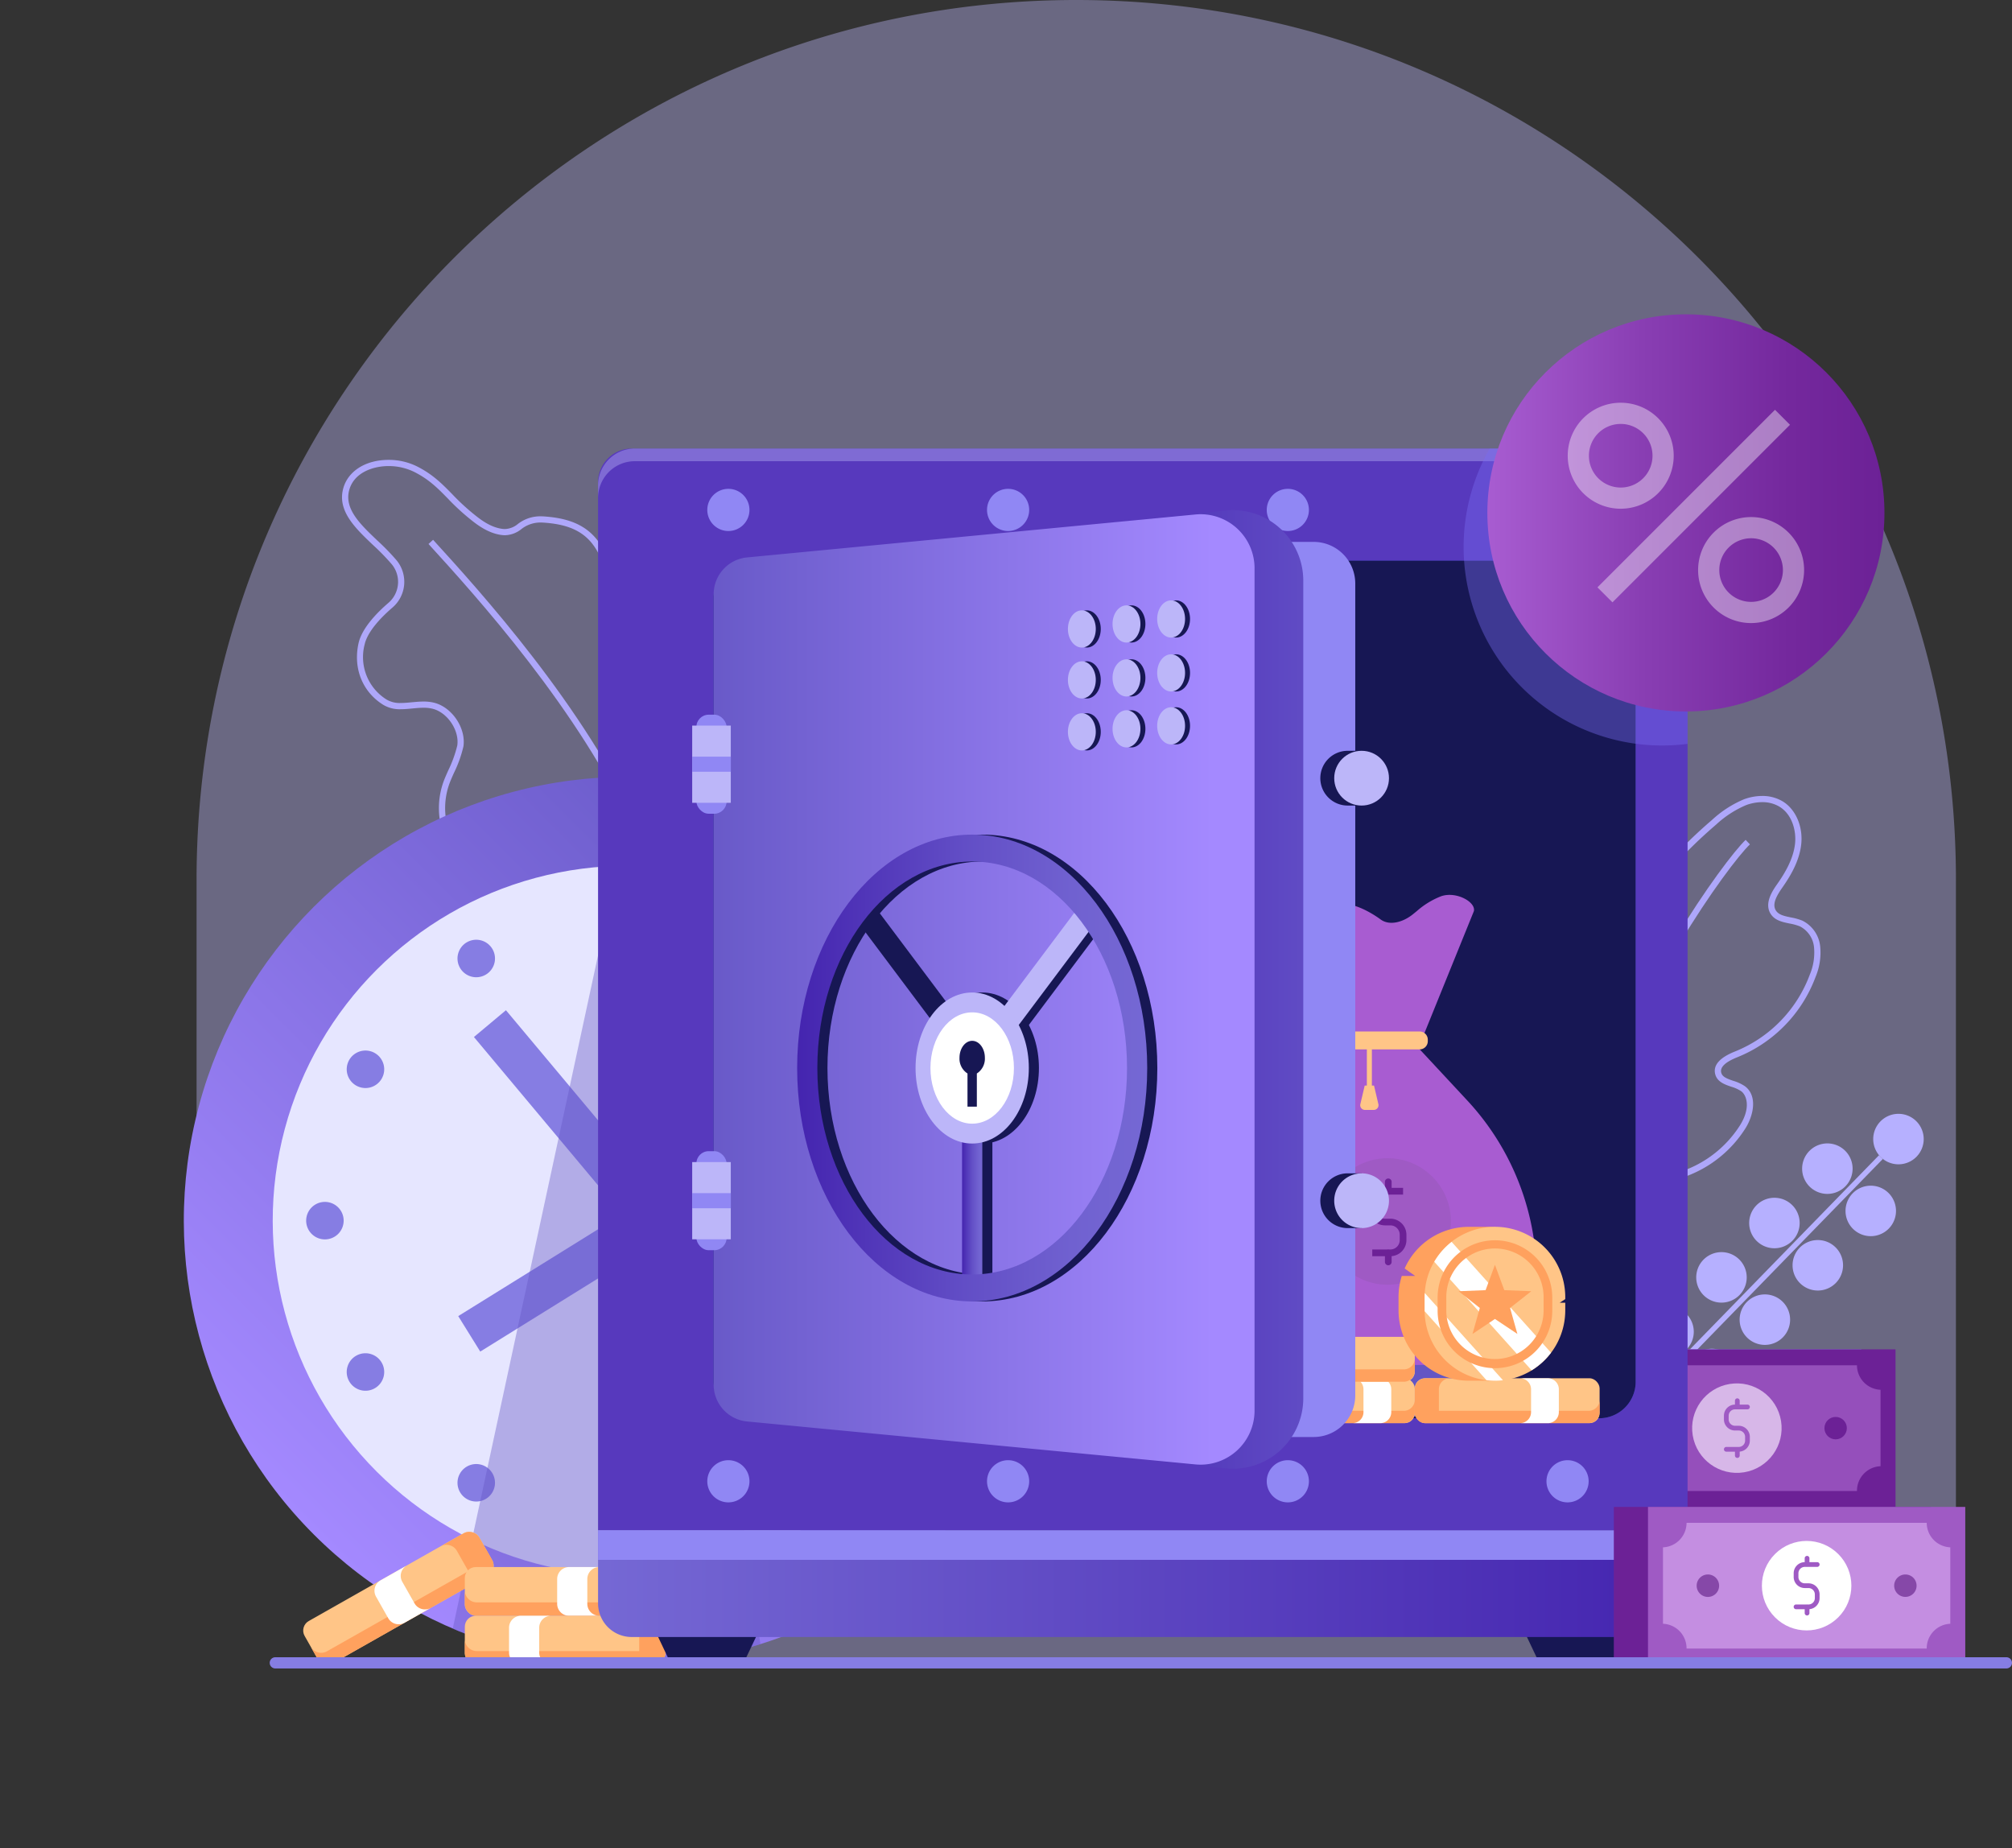 <svg xmlns="http://www.w3.org/2000/svg" xmlns:xlink="http://www.w3.org/1999/xlink" width="537.741" height="493.94" viewBox="0 0 537.741 493.94">
  <rect x="0" y="0" width="537.741" height="493.94" fill="#333333" stroke="none"/>
  <defs>
    <linearGradient id="linear-gradient" y1="0.5" x2="1" y2="0.5" gradientUnits="objectBoundingBox">
      <stop offset="0" stop-color="#a489ff"/>
      <stop offset="1" stop-color="#6456c4"/>
    </linearGradient>
    <linearGradient id="linear-gradient-2" x1="7.396" y1="1.315" x2="8.145" y2="1.315" gradientUnits="objectBoundingBox">
      <stop offset="0" stop-color="#b6b0ff"/>
      <stop offset="0.352" stop-color="#afa8ff"/>
      <stop offset="0.869" stop-color="#9c95ff"/>
      <stop offset="1" stop-color="#978fff"/>
    </linearGradient>
    <linearGradient id="linear-gradient-3" x1="37.349" y1="4.296" x2="38.349" y2="4.296" xlink:href="#linear-gradient-2"/>
    <linearGradient id="linear-gradient-4" x1="37.519" y1="4.6" x2="38.519" y2="4.6" xlink:href="#linear-gradient-2"/>
    <linearGradient id="linear-gradient-5" x1="37.789" y1="4.809" x2="38.789" y2="4.809" xlink:href="#linear-gradient-2"/>
    <linearGradient id="linear-gradient-6" x1="38.059" y1="5.018" x2="39.059" y2="5.018" xlink:href="#linear-gradient-2"/>
    <linearGradient id="linear-gradient-7" x1="38.33" y1="5.227" x2="39.33" y2="5.227" xlink:href="#linear-gradient-2"/>
    <linearGradient id="linear-gradient-8" x1="37.684" y1="4.384" x2="38.684" y2="4.384" xlink:href="#linear-gradient-2"/>
    <linearGradient id="linear-gradient-9" x1="37.956" y1="4.593" x2="38.956" y2="4.593" xlink:href="#linear-gradient-2"/>
    <linearGradient id="linear-gradient-10" x1="38.225" y1="4.802" x2="39.225" y2="4.802" xlink:href="#linear-gradient-2"/>
    <linearGradient id="linear-gradient-11" x1="38.496" y1="5.011" x2="39.496" y2="5.011" xlink:href="#linear-gradient-2"/>
    <linearGradient id="linear-gradient-12" x1="-86.97" y1="0.5" x2="-85.97" y2="0.5" gradientUnits="objectBoundingBox">
      <stop offset="0" stop-color="#6c2196"/>
      <stop offset="0.239" stop-color="#74289d"/>
      <stop offset="0.611" stop-color="#893eb3"/>
      <stop offset="1" stop-color="#a85cd1"/>
    </linearGradient>
    <linearGradient id="linear-gradient-13" x1="-47.354" y1="0.5" x2="-46.354" y2="0.5" xlink:href="#linear-gradient-12"/>
    <linearGradient id="linear-gradient-14" x1="0.552" y1="0.5" x2="1.552" y2="0.5" gradientUnits="objectBoundingBox">
      <stop offset="0" stop-color="#4424af"/>
      <stop offset="0.119" stop-color="#4c2fb5"/>
      <stop offset="0.479" stop-color="#624ec6"/>
      <stop offset="0.785" stop-color="#7061d0"/>
      <stop offset="1" stop-color="#7568d4"/>
    </linearGradient>
    <linearGradient id="linear-gradient-15" x1="-0.074" y1="0.5" x2="0.926" y2="0.5" gradientUnits="objectBoundingBox">
      <stop offset="0" stop-color="#6456c4"/>
      <stop offset="1" stop-color="#a489ff"/>
    </linearGradient>
    <linearGradient id="linear-gradient-16" x1="0" y1="0.5" x2="1" y2="0.5" xlink:href="#linear-gradient-14"/>
    <linearGradient id="linear-gradient-19" y1="0.5" x2="1" y2="0.5" gradientUnits="objectBoundingBox">
      <stop offset="0" stop-color="#4424af"/>
      <stop offset="1" stop-color="#7568d4"/>
    </linearGradient>
    <linearGradient id="linear-gradient-20" y1="0.5" x2="1" y2="0.5" gradientUnits="objectBoundingBox">
      <stop offset="0" stop-color="#a85cd1"/>
      <stop offset="0.389" stop-color="#893eb3"/>
      <stop offset="0.761" stop-color="#74289d"/>
      <stop offset="1" stop-color="#6c2196"/>
    </linearGradient>
  </defs>
  <g id="Grupo_2396" data-name="Grupo 2396" transform="translate(-648.906 -174.6)">
    <path id="Caminho_2209" data-name="Caminho 2209" d="M932.08,174.6h0c-129.849,0-235.111,105.262-235.111,235.11v73.062a136.64,136.64,0,0,0,136.64,136.64h333.582V409.71C1167.191,279.862,1061.928,174.6,932.08,174.6Z" transform="translate(4.472)" fill="#bcb6f9" opacity="0.4" style="mix-blend-mode: multiply;isolation: isolate"/>
    <g id="Grupo_2395" data-name="Grupo 2395" transform="translate(648.906 258.601)">
      <g id="Grupo_2304" data-name="Grupo 2304" transform="translate(420.356 128.708)">
        <g id="Grupo_2302" data-name="Grupo 2302">
          <path id="Caminho_2210" data-name="Caminho 2210" d="M1056.334,472.607l-7.636-3.973a39.021,39.021,0,0,1-15.037-34.425c.833-8.218,4.383-15.82,6.981-20.824a126.965,126.965,0,0,1,30.026-37.755,29.074,29.074,0,0,1,8.593-5.548,14.212,14.212,0,0,1,4.827-.881,10.509,10.509,0,0,1,5.532,1.477c3.475,2.141,5.444,6.774,4.9,11.526-.519,4.545-2.972,8.536-5.051,11.5-1.489,2.126-2.734,4.325-1.773,6.007.721,1.264,2.279,1.586,4.082,1.958a15.21,15.21,0,0,1,3.073.865,8.676,8.676,0,0,1,4.746,6.871,16.809,16.809,0,0,1-1.212,8.112,37.111,37.111,0,0,1-20.889,21.492c-3.245,1.288-4.708,2.675-4.347,4.124.279,1.117,1.4,1.575,3.214,2.2a11.065,11.065,0,0,1,3.15,1.465c3.289,2.489,2.382,7.534.147,11.17a31.72,31.72,0,0,1-23.077,14.611Zm-6.692-5.341,7.007,3.634a30.037,30.037,0,0,0,21.594-13.8c2.827-4.6,1.708-7.885.267-8.976a9.9,9.9,0,0,0-2.687-1.218c-1.766-.607-3.769-1.294-4.286-3.368-.594-2.384,1.2-4.426,5.346-6.069a35.423,35.423,0,0,0,19.941-20.517,15.235,15.235,0,0,0,1.128-7.316,7.015,7.015,0,0,0-3.774-5.58,13.866,13.866,0,0,0-2.735-.756c-2.014-.415-4.1-.846-5.19-2.761-1.614-2.828.729-6.175,1.856-7.784,1.966-2.808,4.284-6.566,4.761-10.739.391-3.433-.731-7.834-4.123-9.925a8.856,8.856,0,0,0-4.661-1.23,12.537,12.537,0,0,0-4.255.779,27.658,27.658,0,0,0-8.087,5.253,125.272,125.272,0,0,0-29.628,37.257c-2.536,4.883-6,12.292-6.8,20.226A37.329,37.329,0,0,0,1049.642,467.266Z" transform="translate(-1033.478 -369.201)" fill="#aea7fa"/>
        </g>
        <g id="Grupo_2303" data-name="Grupo 2303" transform="translate(6.836 11.737)">
          <path id="Caminho_2211" data-name="Caminho 2211" d="M1041.349,453.486l-1.617-.379c7.344-31.385,33.714-67.844,39.361-73.168l1.139,1.208C1074.657,386.4,1048.616,422.431,1041.349,453.486Z" transform="translate(-1039.732 -379.939)" fill="#aea7fa"/>
        </g>
      </g>
      <g id="Grupo_2307" data-name="Grupo 2307" transform="translate(91.417 38.895)">
        <g id="Grupo_2305" data-name="Grupo 2305">
          <path id="Caminho_2212" data-name="Caminho 2212" d="M788.355,403.563c-7.57,0-17.484-2.053-20.015-4.144a28.07,28.07,0,0,1-8.688-12.283,20.883,20.883,0,0,1,.216-14.65c.27-.68.631-1.5,1.012-2.362a33.121,33.121,0,0,0,2.458-6.744c.6-3.991-2.559-8.758-6.5-9.81a9.708,9.708,0,0,0-2.515-.291c-.978,0-2,.1-2.992.192-1.008.1-2.048.2-3.063.2a8.579,8.579,0,0,1-4.727-1.181c-5.575-3.48-8.094-9.807-6.577-16.512.956-4.226,5.419-8.548,7.995-10.747a7.4,7.4,0,0,0,.893-10.27,60.218,60.218,0,0,0-5.028-5.168c-4.668-4.437-9.5-9.025-8.016-14.932,1.19-4.754,5.966-7.825,12.165-7.825a16.933,16.933,0,0,1,7.529,1.707c4.26,2.125,6.8,4.716,9.491,7.461a59.258,59.258,0,0,0,5.392,5.037l.316.256c1.593,1.291,4.259,3.451,7.459,3.944a6.144,6.144,0,0,0,.932.075,5.723,5.723,0,0,0,3.44-1.348,9.714,9.714,0,0,1,6.071-2.051c.286,0,.585.011.886.031,9.5.629,14.568,4.231,17.482,12.433,1.112,3.128.975,6.451.844,9.664-.051,1.262-.1,2.566-.079,3.825.083,4.054,1.535,8.883,5.354,10.28a12.9,12.9,0,0,0,2.694.559,13.21,13.21,0,0,1,3.3.745,11.966,11.966,0,0,1,4.237,3.381,51.4,51.4,0,0,1,12.108,41.882c-.88,5.416-3.211,12.511-9.316,15.552a15.768,15.768,0,0,1-6.752,1.089h0c-1.227,0-2.545-.044-3.939-.09-1.595-.054-3.245-.108-5-.108a49.5,49.5,0,0,0-13.161,1.579A22.96,22.96,0,0,1,788.355,403.563Zm-34.027-51.944a11.313,11.313,0,0,1,2.944.348c4.758,1.27,8.434,6.828,7.71,11.66a33.32,33.32,0,0,1-2.582,7.168c-.375.851-.73,1.655-.988,2.305a19.249,19.249,0,0,0-.189,13.5,26.394,26.394,0,0,0,8.175,11.539c2.007,1.659,11.335,3.763,18.957,3.763a21.36,21.36,0,0,0,5.463-.566,51.085,51.085,0,0,1,13.6-1.638c1.783,0,3.447.056,5.056.108,1.38.046,2.685.09,3.884.09,2.927,0,4.725-.273,6.012-.915,3.022-1.505,6.936-5.214,8.419-14.332a49.728,49.728,0,0,0-11.713-40.516,10.519,10.519,0,0,0-3.622-2.944,11.777,11.777,0,0,0-2.891-.636,14.363,14.363,0,0,1-3.039-.645c-3.021-1.1-6.3-4.785-6.445-11.806-.027-1.308.027-2.64.08-3.926.131-3.2.255-6.215-.749-9.04-2.69-7.57-7.183-10.748-16.029-11.333-.265-.018-.527-.026-.776-.026a8.2,8.2,0,0,0-5.144,1.766,7.3,7.3,0,0,1-4.367,1.632,7.941,7.941,0,0,1-1.186-.1c-3.644-.563-6.64-2.991-8.25-4.295l-.31-.251a60.827,60.827,0,0,1-5.539-5.169c-2.7-2.757-5.037-5.138-9.046-7.139a15.491,15.491,0,0,0-6.788-1.532c-4.11,0-9.34,1.72-10.555,6.568-1.244,4.967,3.028,9.026,7.55,13.325a61.566,61.566,0,0,1,5.169,5.318,9.07,9.07,0,0,1-1.1,12.586c-2.418,2.066-6.6,6.093-7.452,9.851a13.36,13.36,0,0,0,5.836,14.737,6.917,6.917,0,0,0,3.849.929c.935,0,1.891-.092,2.9-.189C752.207,351.721,753.271,351.619,754.329,351.619Z" transform="translate(-732.541 -287.034)" fill="#aea7fa"/>
        </g>
        <g id="Grupo_2306" data-name="Grupo 2306" transform="translate(23.106 21.359)">
          <path id="Caminho_2213" data-name="Caminho 2213" d="M808.944,385.064c-14.681-32.851-43.12-64.048-55.264-77.369l1.226-1.119c12.2,13.381,40.763,44.717,55.553,77.811Z" transform="translate(-753.68 -306.575)" fill="#aea7fa"/>
        </g>
      </g>
      <g id="Grupo_2311" data-name="Grupo 2311" transform="translate(0 74.472)">
        <g id="Grupo_2310" data-name="Grupo 2310" transform="translate(0 0)">
          <circle id="Elipse_141" data-name="Elipse 141" cx="118.606" cy="118.606" r="118.606" transform="translate(0 167.734) rotate(-45)" fill="url(#linear-gradient)"/>
          <circle id="Elipse_142" data-name="Elipse 142" cx="94.842" cy="94.842" r="94.842" transform="translate(33.607 167.734) rotate(-45)" fill="#e6e6ff"/>
          <g id="Grupo_2309" data-name="Grupo 2309" transform="translate(81.829 81.829)">
            <g id="Grupo_2308" data-name="Grupo 2308" transform="translate(40.643 29.67)">
              <path id="Caminho_2214" data-name="Caminho 2214" d="M817.735,480.708a5.582,5.582,0,0,0-.261-6.824L773.7,421.589l-8.555,7.161,39.644,47.365-43.838,27.218,5.885,9.48,49.3-30.609A5.575,5.575,0,0,0,817.735,480.708Z" transform="translate(-760.952 -421.589)" fill="#867de3"/>
            </g>
            <path id="Caminho_2215" data-name="Caminho 2215" d="M807.8,399.454a5.01,5.01,0,1,1-5.009-5.009A5.01,5.01,0,0,1,807.8,399.454Z" transform="translate(-716.882 -394.445)" fill="#bcb6f9"/>
            <path id="Caminho_2216" data-name="Caminho 2216" d="M844.13,411.875a5.01,5.01,0,1,1-1.833-6.844A5.009,5.009,0,0,1,844.13,411.875Z" transform="translate(-713.439 -393.522)" fill="#bcb6f9"/>
            <path id="Caminho_2217" data-name="Caminho 2217" d="M869.385,440.8a5.01,5.01,0,1,1,1.834-6.844A5.01,5.01,0,0,1,869.385,440.8Z" transform="translate(-710.919 -391.002)" fill="#bcb6f9"/>
            <path id="Caminho_2218" data-name="Caminho 2218" d="M876.8,478.473a5.01,5.01,0,1,1,5.01-5.011A5.01,5.01,0,0,1,876.8,478.473Z" transform="translate(-709.996 -387.558)" fill="#bcb6f9"/>
            <path id="Caminho_2219" data-name="Caminho 2219" d="M864.375,514.806a5.01,5.01,0,1,1,6.844-1.834A5.01,5.01,0,0,1,864.375,514.806Z" transform="translate(-710.919 -384.115)" fill="#bcb6f9"/>
            <path id="Caminho_2220" data-name="Caminho 2220" d="M835.452,540.061a5.01,5.01,0,1,1,6.845,1.834A5.01,5.01,0,0,1,835.452,540.061Z" transform="translate(-713.439 -381.595)" fill="#bcb6f9"/>
            <path id="Caminho_2221" data-name="Caminho 2221" d="M797.777,547.471a5.01,5.01,0,1,1,5.011,5.01A5.01,5.01,0,0,1,797.777,547.471Z" transform="translate(-716.882 -380.672)" fill="#bcb6f9"/>
            <path id="Caminho_2222" data-name="Caminho 2222" d="M761.444,535.05a5.01,5.01,0,1,1,1.834,6.845A5.011,5.011,0,0,1,761.444,535.05Z" transform="translate(-720.326 -381.595)" fill="#867de3"/>
            <path id="Caminho_2223" data-name="Caminho 2223" d="M736.189,506.128a5.01,5.01,0,1,1-1.834,6.844A5.01,5.01,0,0,1,736.189,506.128Z" transform="translate(-722.846 -384.115)" fill="#867de3"/>
            <path id="Caminho_2224" data-name="Caminho 2224" d="M728.779,468.453a5.01,5.01,0,1,1-5.011,5.009A5.01,5.01,0,0,1,728.779,468.453Z" transform="translate(-723.769 -387.558)" fill="#867de3"/>
            <path id="Caminho_2225" data-name="Caminho 2225" d="M741.2,432.12a5.01,5.01,0,1,1-6.845,1.834A5.011,5.011,0,0,1,741.2,432.12Z" transform="translate(-722.846 -391.002)" fill="#867de3"/>
            <path id="Caminho_2226" data-name="Caminho 2226" d="M770.122,406.865a5.01,5.01,0,1,1-6.844-1.834A5.01,5.01,0,0,1,770.122,406.865Z" transform="translate(-720.326 -393.522)" fill="#867de3"/>
          </g>
        </g>
        <path id="Caminho_2227" data-name="Caminho 2227" d="M841.837,596.33a119.056,119.056,0,0,1-82.232-4.162L808.73,364.556h.16Z" transform="translate(-638.606 -315.397)" fill="#6456c4" opacity="0.4" style="mix-blend-mode: multiply;isolation: isolate"/>
      </g>
      <g id="Grupo_2318" data-name="Grupo 2318" transform="translate(79.976 324.232)">
        <g id="Grupo_2317" data-name="Grupo 2317" transform="translate(0 0)">
          <g id="Grupo_2313" data-name="Grupo 2313">
            <g id="Grupo_2312" data-name="Grupo 2312">
              <rect id="Retângulo_723" data-name="Retângulo 723" width="53.597" height="13.014" rx="2.919" transform="matrix(0.87, -0.493, 0.493, 0.87, 0, 26.411)" fill="#ffc587"/>
              <path id="Caminho_2228" data-name="Caminho 2228" d="M770.321,557.4l-41.086,23.268a3.19,3.19,0,0,1-4.348-1.2l1.766,3.118a3.19,3.19,0,0,0,4.348,1.2l41.086-23.268a3.19,3.19,0,0,0,1.2-4.348l-1.766-3.118A3.19,3.19,0,0,1,770.321,557.4Z" transform="translate(-721.812 -547.618)" fill="#ffa15e"/>
              <path id="Caminho_2229" data-name="Caminho 2229" d="M762.718,549.554,756.64,553a3.192,3.192,0,0,1,4.349,1.2l3.268,5.771a3.191,3.191,0,0,1-1.2,4.349l6.078-3.443a3.19,3.19,0,0,0,1.2-4.348l-3.268-5.771A3.192,3.192,0,0,0,762.718,549.554Z" transform="translate(-718.857 -547.982)" fill="#ffa15e"/>
              <path id="Caminho_2230" data-name="Caminho 2230" d="M751.174,567.47,747.9,561.7a3.19,3.19,0,0,1,1.2-4.348l-7.014,3.972a3.19,3.19,0,0,0-1.2,4.348l3.268,5.771a3.191,3.191,0,0,0,4.348,1.2l7.014-3.972A3.19,3.19,0,0,1,751.174,567.47Z" transform="translate(-720.361 -547.218)" fill="#fff"/>
            </g>
          </g>
          <g id="Grupo_2316" data-name="Grupo 2316" transform="translate(44.256 10.55)">
            <g id="Grupo_2314" data-name="Grupo 2314">
              <rect id="Retângulo_724" data-name="Retângulo 724" width="53.597" height="13.014" rx="2.919" fill="#ffc587"/>
              <path id="Caminho_2231" data-name="Caminho 2231" d="M812.968,566.632H765.753a3.191,3.191,0,0,1-3.191-3.191v3.584a3.191,3.191,0,0,0,3.191,3.191h47.215a3.191,3.191,0,0,0,3.191-3.191v-3.584A3.191,3.191,0,0,1,812.968,566.632Z" transform="translate(-762.562 -557.201)" fill="#ffa15e"/>
              <path id="Caminho_2232" data-name="Caminho 2232" d="M809.272,557.733h-6.985a3.189,3.189,0,0,1,3.19,3.19v6.634a3.19,3.19,0,0,1-3.19,3.191h6.985a3.191,3.191,0,0,0,3.191-3.191v-6.634A3.19,3.19,0,0,0,809.272,557.733Z" transform="translate(-758.865 -557.732)" fill="#ffa15e"/>
              <path id="Caminho_2233" data-name="Caminho 2233" d="M793.2,567.556v-6.634a3.19,3.19,0,0,1,3.191-3.19h-8.06a3.19,3.19,0,0,0-3.191,3.19v6.634a3.191,3.191,0,0,0,3.191,3.191h8.06A3.191,3.191,0,0,1,793.2,567.556Z" transform="translate(-760.461 -557.732)" fill="#fff"/>
            </g>
            <g id="Grupo_2315" data-name="Grupo 2315" transform="translate(0 13.014)">
              <rect id="Retângulo_725" data-name="Retângulo 725" width="53.597" height="13.014" rx="2.919" fill="#ffc587"/>
              <path id="Caminho_2234" data-name="Caminho 2234" d="M812.968,578.538H765.753a3.191,3.191,0,0,1-3.191-3.191v3.584a3.191,3.191,0,0,0,3.191,3.191h47.215a3.191,3.191,0,0,0,3.191-3.191v-3.584A3.191,3.191,0,0,1,812.968,578.538Z" transform="translate(-762.562 -569.108)" fill="#ffa15e"/>
              <path id="Caminho_2235" data-name="Caminho 2235" d="M809.272,569.639h-6.985a3.19,3.19,0,0,1,3.19,3.191v6.633a3.19,3.19,0,0,1-3.19,3.191h6.985a3.191,3.191,0,0,0,3.191-3.191V572.83A3.191,3.191,0,0,0,809.272,569.639Z" transform="translate(-758.865 -569.639)" fill="#ffa15e"/>
              <path id="Caminho_2236" data-name="Caminho 2236" d="M781.437,579.462V572.83a3.191,3.191,0,0,1,3.191-3.191h-8.06a3.191,3.191,0,0,0-3.191,3.191v6.633a3.191,3.191,0,0,0,3.191,3.191h8.06A3.191,3.191,0,0,1,781.437,579.462Z" transform="translate(-761.556 -569.639)" fill="#fff"/>
            </g>
          </g>
        </g>
      </g>
      <g id="Grupo_2394" data-name="Grupo 2394" transform="translate(159.841)">
        <g id="Grupo_2320" data-name="Grupo 2320" transform="translate(272.659 213.659)">
          <g id="Grupo_2319" data-name="Grupo 2319" transform="translate(0 11.074)">
            <path id="Caminho_2237" data-name="Caminho 2237" d="M1044.588,528.593l1.024,1,.47-.483,69.212-71.057-1.024-1Z" transform="translate(-1044.588 -457.051)" fill="url(#linear-gradient-2)"/>
          </g>
          <path id="Caminho_2238" data-name="Caminho 2238" d="M1108.85,448.96a6.746,6.746,0,1,0,9.539-.126A6.745,6.745,0,0,0,1108.85,448.96Z" transform="translate(-1038.786 -446.92)" fill="url(#linear-gradient-3)"/>
          <path id="Caminho_2239" data-name="Caminho 2239" d="M1091.467,456.194a6.745,6.745,0,1,0,9.538-.126A6.744,6.744,0,0,0,1091.467,456.194Z" transform="translate(-1040.404 -446.247)" fill="url(#linear-gradient-4)"/>
          <path id="Caminho_2240" data-name="Caminho 2240" d="M1078.521,469.485a6.745,6.745,0,1,0,9.538-.126A6.746,6.746,0,0,0,1078.521,469.485Z" transform="translate(-1041.609 -445.011)" fill="url(#linear-gradient-5)"/>
          <path id="Caminho_2241" data-name="Caminho 2241" d="M1065.574,482.775a6.746,6.746,0,1,0,9.539-.125A6.746,6.746,0,0,0,1065.574,482.775Z" transform="translate(-1042.813 -443.774)" fill="url(#linear-gradient-6)"/>
          <path id="Caminho_2242" data-name="Caminho 2242" d="M1052.628,496.068a6.746,6.746,0,1,0,9.539-.126A6.747,6.747,0,0,0,1052.628,496.068Z" transform="translate(-1044.018 -442.537)" fill="url(#linear-gradient-7)"/>
          <path id="Caminho_2243" data-name="Caminho 2243" d="M1111.741,475.94a6.745,6.745,0,1,1-.126-9.538A6.746,6.746,0,0,1,1111.741,475.94Z" transform="translate(-1039.417 -445.286)" fill="url(#linear-gradient-8)"/>
          <path id="Caminho_2244" data-name="Caminho 2244" d="M1098.794,489.232a6.746,6.746,0,1,1-.126-9.539A6.746,6.746,0,0,1,1098.794,489.232Z" transform="translate(-1040.621 -444.049)" fill="url(#linear-gradient-9)"/>
          <path id="Caminho_2245" data-name="Caminho 2245" d="M1085.849,502.523a6.745,6.745,0,1,1-.126-9.538A6.746,6.746,0,0,1,1085.849,502.523Z" transform="translate(-1041.826 -442.812)" fill="url(#linear-gradient-10)"/>
          <path id="Caminho_2246" data-name="Caminho 2246" d="M1072.9,515.815a6.745,6.745,0,1,1-.125-9.539A6.745,6.745,0,0,1,1072.9,515.815Z" transform="translate(-1043.031 -441.575)" fill="url(#linear-gradient-11)"/>
        </g>
        <g id="Grupo_2326" data-name="Grupo 2326" transform="translate(252.841 276.603)">
          <rect id="Retângulo_726" data-name="Retângulo 726" width="84.798" height="42.104" fill="#9087f4"/>
          <rect id="Retângulo_727" data-name="Retângulo 727" width="84.798" height="42.104" transform="translate(9.131)" fill="#6c2196"/>
          <path id="Caminho_2247" data-name="Caminho 2247" d="M1115.264,514.943v20.431a6.561,6.561,0,0,0-6.3,6.548V542h-64.189v-.072a6.56,6.56,0,0,0-6.3-6.548V514.943a6.56,6.56,0,0,0,6.3-6.548h64.189A6.561,6.561,0,0,0,1115.264,514.943Z" transform="translate(-1025.339 -504.144)" fill="#9f5ac4" opacity="0.8"/>
          <circle id="Elipse_143" data-name="Elipse 143" cx="2.995" cy="2.995" r="2.995" transform="translate(22.14 18.057)" fill="#6c2196"/>
          <circle id="Elipse_144" data-name="Elipse 144" cx="2.995" cy="2.995" r="2.995" transform="translate(74.928 18.057)" fill="#6c2196"/>
          <g id="Grupo_2325" data-name="Grupo 2325" transform="translate(37.811 7.332)">
            <circle id="Elipse_145" data-name="Elipse 145" cx="11.958" cy="11.958" r="11.958" transform="matrix(0.987, -0.16, 0.16, 0.987, 0, 3.831)" fill="#d7b7e8"/>
            <g id="Grupo_2324" data-name="Grupo 2324" transform="translate(10.257 5.761)">
              <g id="Grupo_2321" data-name="Grupo 2321" transform="translate(0 1.668)">
                <path id="Caminho_2248" data-name="Caminho 2248" d="M1074.391,530.591h-3.324a.633.633,0,1,1,0-1.266h3.324a1.7,1.7,0,0,0,1.7-1.7v-.99a1.7,1.7,0,0,0-1.7-1.7h-.991a2.971,2.971,0,0,1-2.967-2.966v-.99a2.97,2.97,0,0,1,2.967-2.967h3.324a.633.633,0,1,1,0,1.267H1073.4a1.7,1.7,0,0,0-1.7,1.7v.99a1.7,1.7,0,0,0,1.7,1.7h.991a2.971,2.971,0,0,1,2.967,2.968v.99A2.971,2.971,0,0,1,1074.391,530.591Z" transform="translate(-1070.433 -518.01)" fill="#9f5ac4"/>
              </g>
              <g id="Grupo_2322" data-name="Grupo 2322" transform="translate(2.945 13.078)">
                <path id="Caminho_2249" data-name="Caminho 2249" d="M1073.76,531.288a.634.634,0,0,1-.633-.634v-1.572a.633.633,0,0,1,1.267,0v1.572A.634.634,0,0,1,1073.76,531.288Z" transform="translate(-1073.127 -528.449)" fill="#9f5ac4"/>
              </g>
              <g id="Grupo_2323" data-name="Grupo 2323" transform="translate(2.945)">
                <path id="Caminho_2250" data-name="Caminho 2250" d="M1073.76,519.292a.633.633,0,0,1-.633-.633v-1.542a.633.633,0,0,1,1.267,0v1.542A.633.633,0,0,1,1073.76,519.292Z" transform="translate(-1073.127 -516.484)" fill="#9f5ac4"/>
              </g>
            </g>
          </g>
        </g>
        <g id="Grupo_2371" data-name="Grupo 2371" transform="translate(0 35.877)">
          <g id="Grupo_2370" data-name="Grupo 2370">
            <g id="Grupo_2327" data-name="Grupo 2327" transform="translate(14.342 313.976)">
              <path id="Caminho_2251" data-name="Caminho 2251" d="M1025.853,582.382h19.264l5.16-10.862h-29.583Z" transform="translate(-788.495 -571.52)" fill="#171754"/>
              <path id="Caminho_2252" data-name="Caminho 2252" d="M832.685,582.382H813.421l-5.16-10.862h29.583Z" transform="translate(-808.262 -571.52)" fill="#171754"/>
            </g>
            <path id="Retângulo_728" data-name="Retângulo 728" d="M0,0H291.19a0,0,0,0,1,0,0V280.092a8.993,8.993,0,0,1-8.993,8.993H8.993A8.993,8.993,0,0,1,0,280.092V0A0,0,0,0,1,0,0Z" transform="translate(291.19 289.085) rotate(180)" fill="#5739bd"/>
            <g id="Grupo_2328" data-name="Grupo 2328" transform="translate(29.196 270.347)">
              <path id="Caminho_2253" data-name="Caminho 2253" d="M821.851,537.24a5.635,5.635,0,1,0,5.635-5.635A5.635,5.635,0,0,0,821.851,537.24Z" transform="translate(-821.851 -531.605)" fill="#9087f4"/>
              <path id="Caminho_2254" data-name="Caminho 2254" d="M890.248,537.24a5.635,5.635,0,1,0,5.635-5.635A5.635,5.635,0,0,0,890.248,537.24Z" transform="translate(-815.487 -531.605)" fill="#9087f4"/>
              <path id="Caminho_2255" data-name="Caminho 2255" d="M958.645,537.24a5.635,5.635,0,1,0,5.635-5.635A5.635,5.635,0,0,0,958.645,537.24Z" transform="translate(-809.122 -531.605)" fill="#9087f4"/>
              <path id="Caminho_2256" data-name="Caminho 2256" d="M1027.042,537.24a5.635,5.635,0,1,0,5.635-5.635A5.635,5.635,0,0,0,1027.042,537.24Z" transform="translate(-802.758 -531.605)" fill="#9087f4"/>
            </g>
            <g id="Grupo_2329" data-name="Grupo 2329" transform="translate(29.196 10.76)">
              <path id="Caminho_2257" data-name="Caminho 2257" d="M821.851,299.752a5.635,5.635,0,1,0,5.635-5.635A5.635,5.635,0,0,0,821.851,299.752Z" transform="translate(-821.851 -294.117)" fill="#9087f4"/>
              <path id="Caminho_2258" data-name="Caminho 2258" d="M890.248,299.752a5.635,5.635,0,1,0,5.635-5.635A5.635,5.635,0,0,0,890.248,299.752Z" transform="translate(-815.487 -294.117)" fill="#9087f4"/>
              <path id="Caminho_2259" data-name="Caminho 2259" d="M958.645,299.752a5.635,5.635,0,1,0,5.635-5.635A5.635,5.635,0,0,0,958.645,299.752Z" transform="translate(-809.122 -294.117)" fill="#9087f4"/>
              <path id="Caminho_2260" data-name="Caminho 2260" d="M1027.042,299.752a5.635,5.635,0,1,0,5.635-5.635A5.635,5.635,0,0,0,1027.042,299.752Z" transform="translate(-802.758 -294.117)" fill="#9087f4"/>
            </g>
            <path id="Caminho_2261" data-name="Caminho 2261" d="M804.971,284.273H1076.5a9.83,9.83,0,0,1,9.83,9.83v3.373a9.829,9.829,0,0,0-9.83-9.83H804.971a9.829,9.829,0,0,0-9.83,9.83V294.1A9.83,9.83,0,0,1,804.971,284.273Z" transform="translate(-795.14 -284.273)" fill="#bcb6f9" opacity="0.4" style="mix-blend-mode: screen;isolation: isolate"/>
            <path id="Retângulo_729" data-name="Retângulo 729" d="M9.748,0h209.7A9.749,9.749,0,0,1,229.2,9.749v226.92a9.749,9.749,0,0,1-9.749,9.749H9.748A9.748,9.748,0,0,1,0,236.669V9.748A9.748,9.748,0,0,1,9.748,0Z" transform="translate(277.317 29.943) rotate(90)" fill="#5a5eeb"/>
            <path id="Retângulo_730" data-name="Retângulo 730" d="M9.748,0h209.7A9.749,9.749,0,0,1,229.2,9.749v226.92a9.749,9.749,0,0,1-9.749,9.749H9.748A9.748,9.748,0,0,1,0,236.669V9.748A9.748,9.748,0,0,1,9.748,0Z" transform="translate(277.317 29.943) rotate(90)" fill="#171754"/>
            <g id="Grupo_2336" data-name="Grupo 2336" transform="translate(169.377 119.275)">
              <path id="Caminho_2262" data-name="Caminho 2262" d="M998.319,434.159H982.141l-13.618-33.611a18.972,18.972,0,0,1,3.1-2.815,13.746,13.746,0,0,1,1.97-1.2c3.5-1.752,7.645-.563,11,1.2a28.257,28.257,0,0,1,3.573,2.229c2.458,1.786,6.1.666,8.649-1.413l1.005-.815a21.746,21.746,0,0,1,6.565-4c4.02-1.35,9.265,1.573,8.7,4Z" transform="translate(-948.384 -393.394)" fill="url(#linear-gradient-12)"/>
              <path id="Caminho_2263" data-name="Caminho 2263" d="M1013.042,445.029l-14.448-15.536-7.617-.5-7.616.5-14.449,15.536a69.177,69.177,0,0,0-18.417,43.3l-.345,6.261A33.1,33.1,0,0,0,983.2,529.518h15.551a33.1,33.1,0,0,0,33.052-34.926l-.345-6.261A69.176,69.176,0,0,0,1013.042,445.029Z" transform="translate(-950.098 -390.082)" fill="url(#linear-gradient-13)"/>
              <path id="Caminho_2264" data-name="Caminho 2264" d="M1012.735,515.665H997.184a33.1,33.1,0,0,1-33.053-34.925l.345-6.262a69.179,69.179,0,0,1,18.417-43.3l1.671-1.8-1.2.08-14.449,15.536a69.177,69.177,0,0,0-18.417,43.3l-.345,6.261A33.1,33.1,0,0,0,983.2,529.482h15.551a33.077,33.077,0,0,0,29.2-17.524A32.929,32.929,0,0,1,1012.735,515.665Z" transform="translate(-950.098 -390.046)" fill="#6456c4"/>
              <g id="Grupo_2335" data-name="Grupo 2335" transform="translate(24.751 70.366)">
                <circle id="Elipse_146" data-name="Elipse 146" cx="16.908" cy="16.908" r="16.908" fill="#9f5ac4"/>
                <g id="Grupo_2334" data-name="Grupo 2334" transform="translate(11.895 5.503)">
                  <g id="Grupo_2331" data-name="Grupo 2331" transform="translate(0 2.427)">
                    <g id="Grupo_2330" data-name="Grupo 2330">
                      <path id="Caminho_2265" data-name="Caminho 2265" d="M989.358,483.281h-4.836v-1.794h4.836a2.5,2.5,0,0,0,2.5-2.5v-1.441a2.5,2.5,0,0,0-2.5-2.5h-1.441a4.3,4.3,0,0,1-4.292-4.292v-1.441a4.3,4.3,0,0,1,4.292-4.292h4.837v1.795h-4.837a2.5,2.5,0,0,0-2.5,2.5v1.441a2.5,2.5,0,0,0,2.5,2.5h1.441a4.3,4.3,0,0,1,4.293,4.292v1.441A4.3,4.3,0,0,1,989.358,483.281Z" transform="translate(-983.625 -465.024)" fill="#6c2196"/>
                    </g>
                  </g>
                  <g id="Grupo_2332" data-name="Grupo 2332" transform="translate(4.284 19.028)">
                    <path id="Caminho_2266" data-name="Caminho 2266" d="M988.44,484.295a.9.9,0,0,1-.9-.9v-2.288a.9.9,0,1,1,1.794,0V483.4A.9.9,0,0,1,988.44,484.295Z" transform="translate(-987.544 -480.212)" fill="#6c2196"/>
                  </g>
                  <g id="Grupo_2333" data-name="Grupo 2333" transform="translate(4.284)">
                    <path id="Caminho_2267" data-name="Caminho 2267" d="M988.44,466.842a.9.9,0,0,1-.9-.9V463.7a.9.9,0,1,1,1.794,0v2.243A.9.9,0,0,1,988.44,466.842Z" transform="translate(-987.544 -462.804)" fill="#6c2196"/>
                  </g>
                </g>
              </g>
              <path id="Retângulo_731" data-name="Retângulo 731" d="M2.189,0H19.637a2.189,2.189,0,0,1,2.189,2.189V2.6a2.19,2.19,0,0,1-2.19,2.19H2.189A2.189,2.189,0,0,1,0,2.6V2.189A2.189,2.189,0,0,1,2.189,0Z" transform="translate(30.559 36.5)" fill="#ffc587"/>
              <rect id="Retângulo_732" data-name="Retângulo 732" width="1.34" height="13.211" transform="translate(36.097 39.371)" fill="#ffc587"/>
              <path id="Caminho_2268" data-name="Caminho 2268" d="M986.354,444.971l-1.167-4.96H982.7l-1.166,4.96a1.259,1.259,0,0,0,1.226,1.549h2.37A1.259,1.259,0,0,0,986.354,444.971Z" transform="translate(-947.176 -389.057)" fill="#ffc587"/>
            </g>
            <g id="Grupo_2342" data-name="Grupo 2342" transform="translate(168.897 207.984)">
              <g id="Grupo_2337" data-name="Grupo 2337" transform="translate(49.392 40.471)">
                <rect id="Retângulo_733" data-name="Retângulo 733" width="49.392" height="11.993" rx="2.69" transform="translate(49.392 11.993) rotate(180)" fill="#ffc587"/>
                <path id="Caminho_2269" data-name="Caminho 2269" d="M997.786,519.778H1041.3a2.94,2.94,0,0,0,2.94-2.94v3.3a2.94,2.94,0,0,1-2.94,2.94H997.786a2.941,2.941,0,0,1-2.94-2.94v-3.3A2.941,2.941,0,0,0,997.786,519.778Z" transform="translate(-994.846 -511.087)" fill="#ffa15e"/>
                <path id="Caminho_2270" data-name="Caminho 2270" d="M997.786,511.577h6.438a2.94,2.94,0,0,0-2.94,2.94v6.112a2.94,2.94,0,0,0,2.94,2.94h-6.438a2.941,2.941,0,0,1-2.94-2.94v-6.112A2.941,2.941,0,0,1,997.786,511.577Z" transform="translate(-994.846 -511.577)" fill="#ffa15e"/>
                <path id="Caminho_2271" data-name="Caminho 2271" d="M1023.522,520.63v-6.112a2.941,2.941,0,0,0-2.94-2.94h7.427a2.94,2.94,0,0,1,2.94,2.94v6.112a2.94,2.94,0,0,1-2.94,2.94h-7.427A2.941,2.941,0,0,0,1023.522,520.63Z" transform="translate(-992.451 -511.577)" fill="#fff"/>
              </g>
              <g id="Grupo_2338" data-name="Grupo 2338" transform="translate(0 40.471)">
                <rect id="Retângulo_734" data-name="Retângulo 734" width="49.392" height="11.993" rx="2.69" transform="translate(49.392 11.993) rotate(180)" fill="#ffc587"/>
                <path id="Caminho_2272" data-name="Caminho 2272" d="M952.6,519.778h43.512a2.94,2.94,0,0,0,2.939-2.94v3.3a2.94,2.94,0,0,1-2.939,2.94H952.6a2.941,2.941,0,0,1-2.94-2.94v-3.3A2.941,2.941,0,0,0,952.6,519.778Z" transform="translate(-949.659 -511.087)" fill="#ffa15e"/>
                <path id="Caminho_2273" data-name="Caminho 2273" d="M952.6,511.577h6.438a2.94,2.94,0,0,0-2.94,2.94v6.112a2.94,2.94,0,0,0,2.94,2.94H952.6a2.941,2.941,0,0,1-2.94-2.94v-6.112A2.941,2.941,0,0,1,952.6,511.577Z" transform="translate(-949.659 -511.577)" fill="#ffa15e"/>
                <path id="Caminho_2274" data-name="Caminho 2274" d="M982.545,520.63v-6.112a2.94,2.94,0,0,0-2.94-2.94h7.428a2.941,2.941,0,0,1,2.94,2.94v6.112a2.941,2.941,0,0,1-2.94,2.94H979.6A2.94,2.94,0,0,0,982.545,520.63Z" transform="translate(-946.872 -511.577)" fill="#fff"/>
              </g>
              <g id="Grupo_2339" data-name="Grupo 2339" transform="translate(0 29.402)">
                <rect id="Retângulo_735" data-name="Retângulo 735" width="49.392" height="11.993" rx="2.69" transform="translate(49.392 11.993) rotate(180)" fill="#ffc587"/>
                <path id="Caminho_2275" data-name="Caminho 2275" d="M952.6,509.65h43.512a2.94,2.94,0,0,0,2.939-2.94v3.3a2.94,2.94,0,0,1-2.939,2.94H952.6a2.941,2.941,0,0,1-2.94-2.94v-3.3A2.941,2.941,0,0,0,952.6,509.65Z" transform="translate(-949.659 -500.96)" fill="#ffa15e"/>
                <path id="Caminho_2276" data-name="Caminho 2276" d="M952.6,501.45h6.438a2.94,2.94,0,0,0-2.94,2.94V510.5a2.94,2.94,0,0,0,2.94,2.94H952.6a2.941,2.941,0,0,1-2.94-2.94V504.39A2.941,2.941,0,0,1,952.6,501.45Z" transform="translate(-949.659 -501.45)" fill="#ffa15e"/>
                <path id="Caminho_2277" data-name="Caminho 2277" d="M973.592,510.5V504.39a2.94,2.94,0,0,0-2.94-2.94h7.428a2.94,2.94,0,0,1,2.939,2.94V510.5a2.94,2.94,0,0,1-2.939,2.94h-7.428A2.94,2.94,0,0,0,973.592,510.5Z" transform="translate(-947.706 -501.45)" fill="#fff"/>
              </g>
              <g id="Grupo_2341" data-name="Grupo 2341" transform="translate(45.044)">
                <path id="Caminho_2278" data-name="Caminho 2278" d="M990.868,493.337v3.545a18.794,18.794,0,0,0,18.8,18.786h5.8a12.988,12.988,0,0,0,13-12.984V488.415a13.867,13.867,0,0,0-13.875-13.864h-4.923A18.789,18.789,0,0,0,992.5,485.681l2.827,2h-3.591A18.625,18.625,0,0,0,990.868,493.337Z" transform="translate(-990.868 -474.551)" fill="#ffa15e"/>
                <path id="Caminho_2279" data-name="Caminho 2279" d="M997.247,493.337v3.545a18.793,18.793,0,0,0,37.586,0v-2.051h-1.483l1.483-.961v-.533a18.793,18.793,0,0,0-37.586,0Z" transform="translate(-990.274 -474.551)" fill="#ffc587"/>
                <path id="Caminho_2280" data-name="Caminho 2280" d="M1025.621,512.55,999.6,483.538a18.833,18.833,0,0,1,4.64-5.318l26.564,29.623A18.829,18.829,0,0,1,1025.621,512.55Z" transform="translate(-990.055 -474.21)" fill="#fff"/>
                <path id="Caminho_2281" data-name="Caminho 2281" d="M997.247,495.376v-3.545c0-.37.014-.736.035-1.1l20.9,23.307a18.92,18.92,0,0,1-2.137.125,19.121,19.121,0,0,1-2.264-.14l-16.529-18.432C997.253,495.519,997.247,495.447,997.247,495.376Z" transform="translate(-990.274 -473.045)" fill="#fff"/>
                <g id="Grupo_2340" data-name="Grupo 2340" transform="translate(10.447 3.47)">
                  <path id="Caminho_2282" data-name="Caminho 2282" d="M1000.426,496.582v-3.537a15.321,15.321,0,0,1,30.641,0v3.537a15.321,15.321,0,1,1-30.641,0Zm2.317-3.537v3.537a13,13,0,1,0,26.008,0v-3.537a13,13,0,0,0-26.008,0Z" transform="translate(-1000.426 -477.726)" fill="#ffa15e"/>
                </g>
                <path id="Caminho_2283" data-name="Caminho 2283" d="M1015.269,498.305l6,4.006-1.955-6.946,5.664-4.47-7.21-.287-2.5-6.769-2.5,6.769-7.21.287,5.665,4.47-1.955,6.946Z" transform="translate(-989.501 -473.687)" fill="#ffa15e"/>
              </g>
            </g>
            <path id="Caminho_2284" data-name="Caminho 2284" d="M973.112,307.087H937.869V546.3h35.243a11.121,11.121,0,0,0,11.122-11.121V318.208A11.122,11.122,0,0,0,973.112,307.087Z" transform="translate(-781.859 -282.15)" fill="#9087f4"/>
            <g id="Grupo_2345" data-name="Grupo 2345" transform="translate(193.036 80.766)">
              <g id="Grupo_2343" data-name="Grupo 2343">
                <path id="Caminho_2285" data-name="Caminho 2285" d="M971.743,365.48a7.317,7.317,0,0,0,7.317,7.317h3.717c1.429-1.336,3.6-5.207,3.6-7.317,0-2.24-2.014-5.975-3.6-7.317H979.06A7.317,7.317,0,0,0,971.743,365.48Z" transform="translate(-971.743 -358.163)" fill="#171754"/>
                <circle id="Elipse_147" data-name="Elipse 147" cx="7.317" cy="7.317" r="7.317" transform="translate(3.717 0)" fill="#bcb6f9"/>
              </g>
              <g id="Grupo_2344" data-name="Grupo 2344" transform="translate(0 112.921)">
                <path id="Caminho_2286" data-name="Caminho 2286" d="M971.743,468.787a7.317,7.317,0,0,0,7.317,7.317h3.717c1.429-1.335,3.6-5.206,3.6-7.317,0-2.239-2.014-5.974-3.6-7.316H979.06A7.317,7.317,0,0,0,971.743,468.787Z" transform="translate(-971.743 -461.471)" fill="#171754"/>
                <path id="Caminho_2287" data-name="Caminho 2287" d="M975.144,468.787a7.317,7.317,0,1,0,7.317-7.316A7.317,7.317,0,0,0,975.144,468.787Z" transform="translate(-971.427 -461.471)" fill="#bcb6f9"/>
              </g>
            </g>
            <path id="Caminho_2288" data-name="Caminho 2288" d="M979.884,536.668V318.163a18.84,18.84,0,0,0-20.866-18.73L835.326,312.816v229.2L959.018,555.4A18.84,18.84,0,0,0,979.884,536.668Z" transform="translate(-791.401 -282.873)" fill="url(#linear-gradient-14)"/>
            <path id="Caminho_2289" data-name="Caminho 2289" d="M967.968,539.894V314.75a14.426,14.426,0,0,0-15.8-14.36L832.338,311.868a9.868,9.868,0,0,0-8.928,9.823V532.953a9.87,9.87,0,0,0,8.928,9.824l119.828,11.478A14.427,14.427,0,0,0,967.968,539.894Z" transform="translate(-792.51 -282.78)" fill="url(#linear-gradient-15)"/>
            <g id="Grupo_2355" data-name="Grupo 2355" transform="translate(125.575 40.564)">
              <g id="Grupo_2346" data-name="Grupo 2346" transform="translate(0 2.669)">
                <ellipse id="Elipse_148" data-name="Elipse 148" cx="3.727" cy="4.97" rx="3.727" ry="4.97" transform="translate(1.33)" fill="#171754"/>
                <ellipse id="Elipse_149" data-name="Elipse 149" cx="3.727" cy="4.97" rx="3.727" ry="4.97" fill="#bcb6f9"/>
              </g>
              <g id="Grupo_2347" data-name="Grupo 2347" transform="translate(0 16.283)">
                <ellipse id="Elipse_150" data-name="Elipse 150" cx="3.727" cy="4.97" rx="3.727" ry="4.97" transform="translate(1.33)" fill="#171754"/>
                <ellipse id="Elipse_151" data-name="Elipse 151" cx="3.727" cy="4.97" rx="3.727" ry="4.97" fill="#bcb6f9"/>
              </g>
              <g id="Grupo_2348" data-name="Grupo 2348" transform="translate(0 30.163)">
                <ellipse id="Elipse_152" data-name="Elipse 152" cx="3.727" cy="4.97" rx="3.727" ry="4.97" transform="translate(1.33)" fill="#171754"/>
                <ellipse id="Elipse_153" data-name="Elipse 153" cx="3.727" cy="4.97" rx="3.727" ry="4.97" fill="#bcb6f9"/>
              </g>
              <g id="Grupo_2349" data-name="Grupo 2349" transform="translate(11.929 29.362)">
                <path id="Caminho_2290" data-name="Caminho 2290" d="M922.156,353.216c0,2.745,1.669,4.97,3.727,4.97s3.727-2.225,3.727-4.97-1.669-4.969-3.727-4.969S922.156,350.471,922.156,353.216Z" transform="translate(-920.826 -348.247)" fill="#171754"/>
                <ellipse id="Elipse_154" data-name="Elipse 154" cx="3.727" cy="4.97" rx="3.727" ry="4.97" fill="#bcb6f9"/>
              </g>
              <g id="Grupo_2350" data-name="Grupo 2350" transform="translate(23.859 28.561)">
                <path id="Caminho_2291" data-name="Caminho 2291" d="M933.07,352.483c0,2.746,1.668,4.97,3.727,4.97s3.727-2.224,3.727-4.97-1.669-4.969-3.727-4.969S933.07,349.739,933.07,352.483Z" transform="translate(-931.74 -347.514)" fill="#171754"/>
                <path id="Caminho_2292" data-name="Caminho 2292" d="M931.853,352.483c0,2.746,1.669,4.97,3.727,4.97s3.727-2.224,3.727-4.97-1.669-4.969-3.727-4.969S931.853,349.739,931.853,352.483Z" transform="translate(-931.853 -347.514)" fill="#bcb6f9"/>
              </g>
              <g id="Grupo_2351" data-name="Grupo 2351" transform="translate(11.929 15.749)">
                <path id="Caminho_2293" data-name="Caminho 2293" d="M922.156,340.762c0,2.745,1.669,4.969,3.727,4.969s3.727-2.224,3.727-4.969-1.669-4.97-3.727-4.97S922.156,338.017,922.156,340.762Z" transform="translate(-920.826 -335.792)" fill="#171754"/>
                <ellipse id="Elipse_155" data-name="Elipse 155" cx="3.727" cy="4.97" rx="3.727" ry="4.97" transform="translate(0 0)" fill="#bcb6f9"/>
              </g>
              <g id="Grupo_2352" data-name="Grupo 2352" transform="translate(23.859 14.414)">
                <path id="Caminho_2294" data-name="Caminho 2294" d="M933.07,339.541c0,2.744,1.668,4.969,3.727,4.969s3.727-2.225,3.727-4.969-1.669-4.97-3.727-4.97S933.07,336.8,933.07,339.541Z" transform="translate(-931.74 -334.571)" fill="#171754"/>
                <path id="Caminho_2295" data-name="Caminho 2295" d="M931.853,339.541c0,2.744,1.669,4.969,3.727,4.969s3.727-2.225,3.727-4.969-1.669-4.97-3.727-4.97S931.853,336.8,931.853,339.541Z" transform="translate(-931.853 -334.571)" fill="#bcb6f9"/>
              </g>
              <g id="Grupo_2353" data-name="Grupo 2353" transform="translate(11.929 1.334)">
                <path id="Caminho_2296" data-name="Caminho 2296" d="M922.156,327.574c0,2.745,1.669,4.97,3.727,4.97s3.727-2.225,3.727-4.97-1.669-4.969-3.727-4.969S922.156,324.83,922.156,327.574Z" transform="translate(-920.826 -322.605)" fill="#171754"/>
                <ellipse id="Elipse_156" data-name="Elipse 156" cx="3.727" cy="4.97" rx="3.727" ry="4.97" fill="#bcb6f9"/>
              </g>
              <g id="Grupo_2354" data-name="Grupo 2354" transform="translate(23.859)">
                <path id="Caminho_2297" data-name="Caminho 2297" d="M933.07,326.353c0,2.745,1.668,4.97,3.727,4.97s3.727-2.225,3.727-4.97-1.669-4.969-3.727-4.969S933.07,323.608,933.07,326.353Z" transform="translate(-931.74 -321.384)" fill="#171754"/>
                <path id="Caminho_2298" data-name="Caminho 2298" d="M931.853,326.353c0,2.745,1.669,4.97,3.727,4.97s3.727-2.225,3.727-4.97-1.669-4.969-3.727-4.969S931.853,323.608,931.853,326.353Z" transform="translate(-931.853 -321.384)" fill="#bcb6f9"/>
              </g>
            </g>
            <g id="Grupo_2367" data-name="Grupo 2367" transform="translate(53.212 103.163)">
              <g id="Grupo_2366" data-name="Grupo 2366">
                <ellipse id="Elipse_157" data-name="Elipse 157" cx="15.137" cy="20.182" rx="15.137" ry="20.182" transform="translate(34.344 42.193)" fill="#171754"/>
                <g id="Grupo_2365" data-name="Grupo 2365">
                  <g id="Grupo_2356" data-name="Grupo 2356" transform="translate(2.699)">
                    <path id="Caminho_2299" data-name="Caminho 2299" d="M893.074,503.405c-25.8,0-46.783-27.981-46.783-62.375s20.987-62.376,46.783-62.376,46.781,27.981,46.781,62.376S918.87,503.405,893.074,503.405Zm0-117.554c-22.82,0-41.384,24.753-41.384,55.179s18.564,55.178,41.384,55.178,41.384-24.753,41.384-55.178S915.892,385.851,893.074,385.851Z" transform="translate(-846.291 -378.654)" fill="#171754"/>
                  </g>
                  <g id="Grupo_2357" data-name="Grupo 2357" transform="translate(46.782 62.376)">
                    <rect id="Retângulo_736" data-name="Retângulo 736" width="5.398" height="58.777" fill="#171754"/>
                  </g>
                  <g id="Grupo_2358" data-name="Grupo 2358" transform="translate(44.083 62.376)">
                    <rect id="Retângulo_737" data-name="Retângulo 737" width="5.398" height="58.777" fill="url(#linear-gradient-16)"/>
                  </g>
                  <g id="Grupo_2359" data-name="Grupo 2359" transform="translate(47.573 18.269)">
                    <path id="Caminho_2300" data-name="Caminho 2300" d="M891.162,442.019l-3.817-5.089,31.171-41.562,3.817,5.089Z" transform="translate(-887.345 -395.368)" fill="#171754"/>
                  </g>
                  <g id="Grupo_2360" data-name="Grupo 2360" transform="translate(44.874 18.269)">
                    <path id="Caminho_2301" data-name="Caminho 2301" d="M888.693,442.019l-3.817-5.089,31.171-41.562,3.817,5.089Z" transform="translate(-884.875 -395.368)" fill="#bcb6f9"/>
                  </g>
                  <g id="Grupo_2361" data-name="Grupo 2361" transform="translate(16.2 18.269)">
                    <path id="Caminho_2302" data-name="Caminho 2302" d="M889.814,442.019l3.817-5.089L862.46,395.368l-3.817,5.089Z" transform="translate(-858.643 -395.368)" fill="#171754"/>
                  </g>
                  <g id="Grupo_2362" data-name="Grupo 2362" transform="translate(13.501 18.269)">
                    <path id="Caminho_2303" data-name="Caminho 2303" d="M887.345,442.019l3.817-5.089-31.171-41.562-3.817,5.089Z" transform="translate(-856.174 -395.368)" fill="url(#linear-gradient-16)"/>
                  </g>
                  <g id="Grupo_2363" data-name="Grupo 2363" transform="translate(101.032 66.728)">
                    <path id="Caminho_2304" data-name="Caminho 2304" d="M936.353,439.725l-.01-.009c-.031-.005-.06-.008-.091-.015Z" transform="translate(-936.253 -439.701)" fill="#ffbb96"/>
                  </g>
                  <g id="Grupo_2364" data-name="Grupo 2364">
                    <path id="Caminho_2305" data-name="Caminho 2305" d="M890.6,503.405c-25.8,0-46.782-27.981-46.782-62.375s20.986-62.376,46.782-62.376,46.782,27.981,46.782,62.376S916.4,503.405,890.6,503.405Zm0-117.554c-22.82,0-41.384,24.753-41.384,55.179s18.564,55.178,41.384,55.178,41.384-24.753,41.384-55.178S913.423,385.851,890.6,385.851Z" transform="translate(-843.822 -378.654)" fill="url(#linear-gradient-16)"/>
                  </g>
                </g>
                <ellipse id="Elipse_158" data-name="Elipse 158" cx="15.137" cy="20.182" rx="15.137" ry="20.182" transform="translate(31.645 42.193)" fill="#bcb6f9"/>
                <ellipse id="Elipse_159" data-name="Elipse 159" cx="11.156" cy="14.874" rx="11.156" ry="14.874" transform="translate(35.626 47.501)" fill="#fff"/>
              </g>
              <path id="Caminho_2306" data-name="Caminho 2306" d="M883.517,433.6c0-2.5,1.519-4.525,3.394-4.525S890.3,431.1,890.3,433.6a4.7,4.7,0,0,1-2.146,4.2v8.867h-2.5V437.8A4.7,4.7,0,0,1,883.517,433.6Z" transform="translate(-840.128 -373.963)" fill="#171754"/>
            </g>
            <g id="Grupo_2368" data-name="Grupo 2368" transform="translate(25.159 71.116)">
              <rect id="Retângulo_738" data-name="Retângulo 738" width="8.074" height="26.466" rx="3.283" transform="translate(1.121)" fill="#9087f4"/>
              <rect id="Retângulo_739" data-name="Retângulo 739" width="10.317" height="20.634" transform="translate(0 2.916)" fill="#bcb6f9"/>
              <rect id="Retângulo_740" data-name="Retângulo 740" width="10.317" height="4.035" transform="translate(0 11.215)" fill="#9087f4"/>
            </g>
            <g id="Grupo_2369" data-name="Grupo 2369" transform="translate(25.159 187.762)">
              <rect id="Retângulo_741" data-name="Retângulo 741" width="8.074" height="26.466" rx="3.283" transform="translate(1.121)" fill="#9087f4"/>
              <rect id="Retângulo_742" data-name="Retângulo 742" width="10.317" height="20.634" transform="translate(0 2.916)" fill="#bcb6f9"/>
              <rect id="Retângulo_743" data-name="Retângulo 743" width="10.317" height="4.035" transform="translate(0 11.215)" fill="#9087f4"/>
            </g>
            <path id="Retângulo_744" data-name="Retângulo 744" d="M8.993,0H281.472a8.993,8.993,0,0,1,8.993,8.993v19.52a0,0,0,0,1,0,0H0a0,0,0,0,1,0,0V8.993A8.993,8.993,0,0,1,8.993,0Z" transform="translate(290.466 317.599) rotate(180)" fill="url(#linear-gradient-19)"/>
            <rect id="Retângulo_745" data-name="Retângulo 745" width="290.465" height="7.893" transform="translate(0 289.085)" fill="#9087f4"/>
          </g>
        </g>
        <g id="Grupo_2377" data-name="Grupo 2377" transform="translate(271.481 318.707)">
          <rect id="Retângulo_746" data-name="Retângulo 746" width="84.798" height="42.104" fill="#6c2196"/>
          <rect id="Retângulo_747" data-name="Retângulo 747" width="84.798" height="42.104" transform="translate(9.131)" fill="#9f5ac4"/>
          <path id="Caminho_2307" data-name="Caminho 2307" d="M1132.318,553.463v20.43a6.561,6.561,0,0,0-6.3,6.549v.072h-64.188v-.072a6.561,6.561,0,0,0-6.3-6.549v-20.43a6.561,6.561,0,0,0,6.3-6.549h64.188A6.562,6.562,0,0,0,1132.318,553.463Z" transform="translate(-1042.392 -542.664)" fill="#cd9be8" opacity="0.8"/>
          <path id="Caminho_2308" data-name="Caminho 2308" d="M1063.766,562.54a3,3,0,1,0,2.995-2.995A2.995,2.995,0,0,0,1063.766,562.54Z" transform="translate(-1041.625 -541.488)" fill="#8648a8"/>
          <path id="Caminho_2309" data-name="Caminho 2309" d="M1112.06,562.54a2.995,2.995,0,1,0,2.995-2.995A2.994,2.994,0,0,0,1112.06,562.54Z" transform="translate(-1037.132 -541.488)" fill="#8648a8"/>
          <g id="Grupo_2376" data-name="Grupo 2376" transform="translate(34.619 4.14)">
            <circle id="Elipse_160" data-name="Elipse 160" cx="11.958" cy="11.958" r="11.958" transform="translate(0 16.911) rotate(-45)" fill="#fff"/>
            <g id="Grupo_2375" data-name="Grupo 2375" transform="translate(13.45 8.952)">
              <g id="Grupo_2372" data-name="Grupo 2372" transform="translate(0 1.668)">
                <path id="Caminho_2310" data-name="Caminho 2310" d="M1091.444,569.11h-3.324a.633.633,0,0,1,0-1.266h3.324a1.7,1.7,0,0,0,1.7-1.7v-.989a1.7,1.7,0,0,0-1.7-1.7h-.99a2.971,2.971,0,0,1-2.967-2.968V559.5a2.971,2.971,0,0,1,2.967-2.968h3.324a.633.633,0,0,1,0,1.267h-3.324a1.7,1.7,0,0,0-1.7,1.7v.989a1.7,1.7,0,0,0,1.7,1.7h.99a2.97,2.97,0,0,1,2.966,2.968v.989A2.969,2.969,0,0,1,1091.444,569.11Z" transform="translate(-1087.487 -556.529)" fill="#9f5ac4"/>
              </g>
              <g id="Grupo_2373" data-name="Grupo 2373" transform="translate(2.944 13.078)">
                <path id="Caminho_2311" data-name="Caminho 2311" d="M1090.813,569.808a.634.634,0,0,1-.633-.634V567.6a.633.633,0,0,1,1.267,0v1.573A.634.634,0,0,1,1090.813,569.808Z" transform="translate(-1090.18 -566.968)" fill="#9f5ac4"/>
              </g>
              <g id="Grupo_2374" data-name="Grupo 2374" transform="translate(2.944)">
                <path id="Caminho_2312" data-name="Caminho 2312" d="M1090.813,557.812a.634.634,0,0,1-.633-.633v-1.542a.633.633,0,1,1,1.267,0v1.542A.634.634,0,0,1,1090.813,557.812Z" transform="translate(-1090.18 -555.003)" fill="#9f5ac4"/>
              </g>
            </g>
          </g>
        </g>
        <g id="Grupo_2393" data-name="Grupo 2393" transform="translate(231.353)">
          <path id="Caminho_2320" data-name="Caminho 2320" d="M1066.635,294.1a9.83,9.83,0,0,0-9.83-9.83h-43.049a53.055,53.055,0,0,0,52.879,78.913Z" transform="translate(-1006.798 -248.396)" fill="#786cf2" opacity="0.4" style="mix-blend-mode: multiply;isolation: isolate"/>
          <circle id="Elipse_162" data-name="Elipse 162" cx="53.065" cy="53.065" r="53.065" transform="translate(6.327)" fill="url(#linear-gradient-20)"/>
          <g id="Grupo_2392" data-name="Grupo 2392" transform="translate(27.803 23.623)" opacity="0.4" style="mix-blend-mode: screen;isolation: isolate">
            <g id="Grupo_2389" data-name="Grupo 2389">
              <path id="Caminho_2321" data-name="Caminho 2321" d="M1046.4,301.391a14.164,14.164,0,1,1,14.164-14.164A14.18,14.18,0,0,1,1046.4,301.391Zm0-22.662a8.5,8.5,0,1,0,8.5,8.5A8.508,8.508,0,0,0,1046.4,278.728Z" transform="translate(-1032.234 -273.062)" fill="#fff"/>
            </g>
            <g id="Grupo_2390" data-name="Grupo 2390" transform="translate(34.851 30.556)">
              <path id="Caminho_2322" data-name="Caminho 2322" d="M1078.282,329.346a14.164,14.164,0,1,1,14.164-14.165A14.181,14.181,0,0,1,1078.282,329.346Zm0-22.663a8.5,8.5,0,1,0,8.5,8.5A8.508,8.508,0,0,0,1078.282,306.682Z" transform="translate(-1064.118 -301.017)" fill="#fff"/>
            </g>
            <g id="Grupo_2391" data-name="Grupo 2391" transform="translate(7.95 1.889)">
              <rect id="Retângulo_756" data-name="Retângulo 756" width="67.107" height="5.665" transform="translate(0 47.452) rotate(-45)" fill="#fff"/>
            </g>
          </g>
        </g>
      </g>
    </g>
    <line id="Linha_150" data-name="Linha 150" x2="462.662" transform="translate(722.485 618.981)" fill="none" stroke="#867de3" stroke-linecap="round" stroke-miterlimit="10" stroke-width="3"/>
  </g>
</svg>
